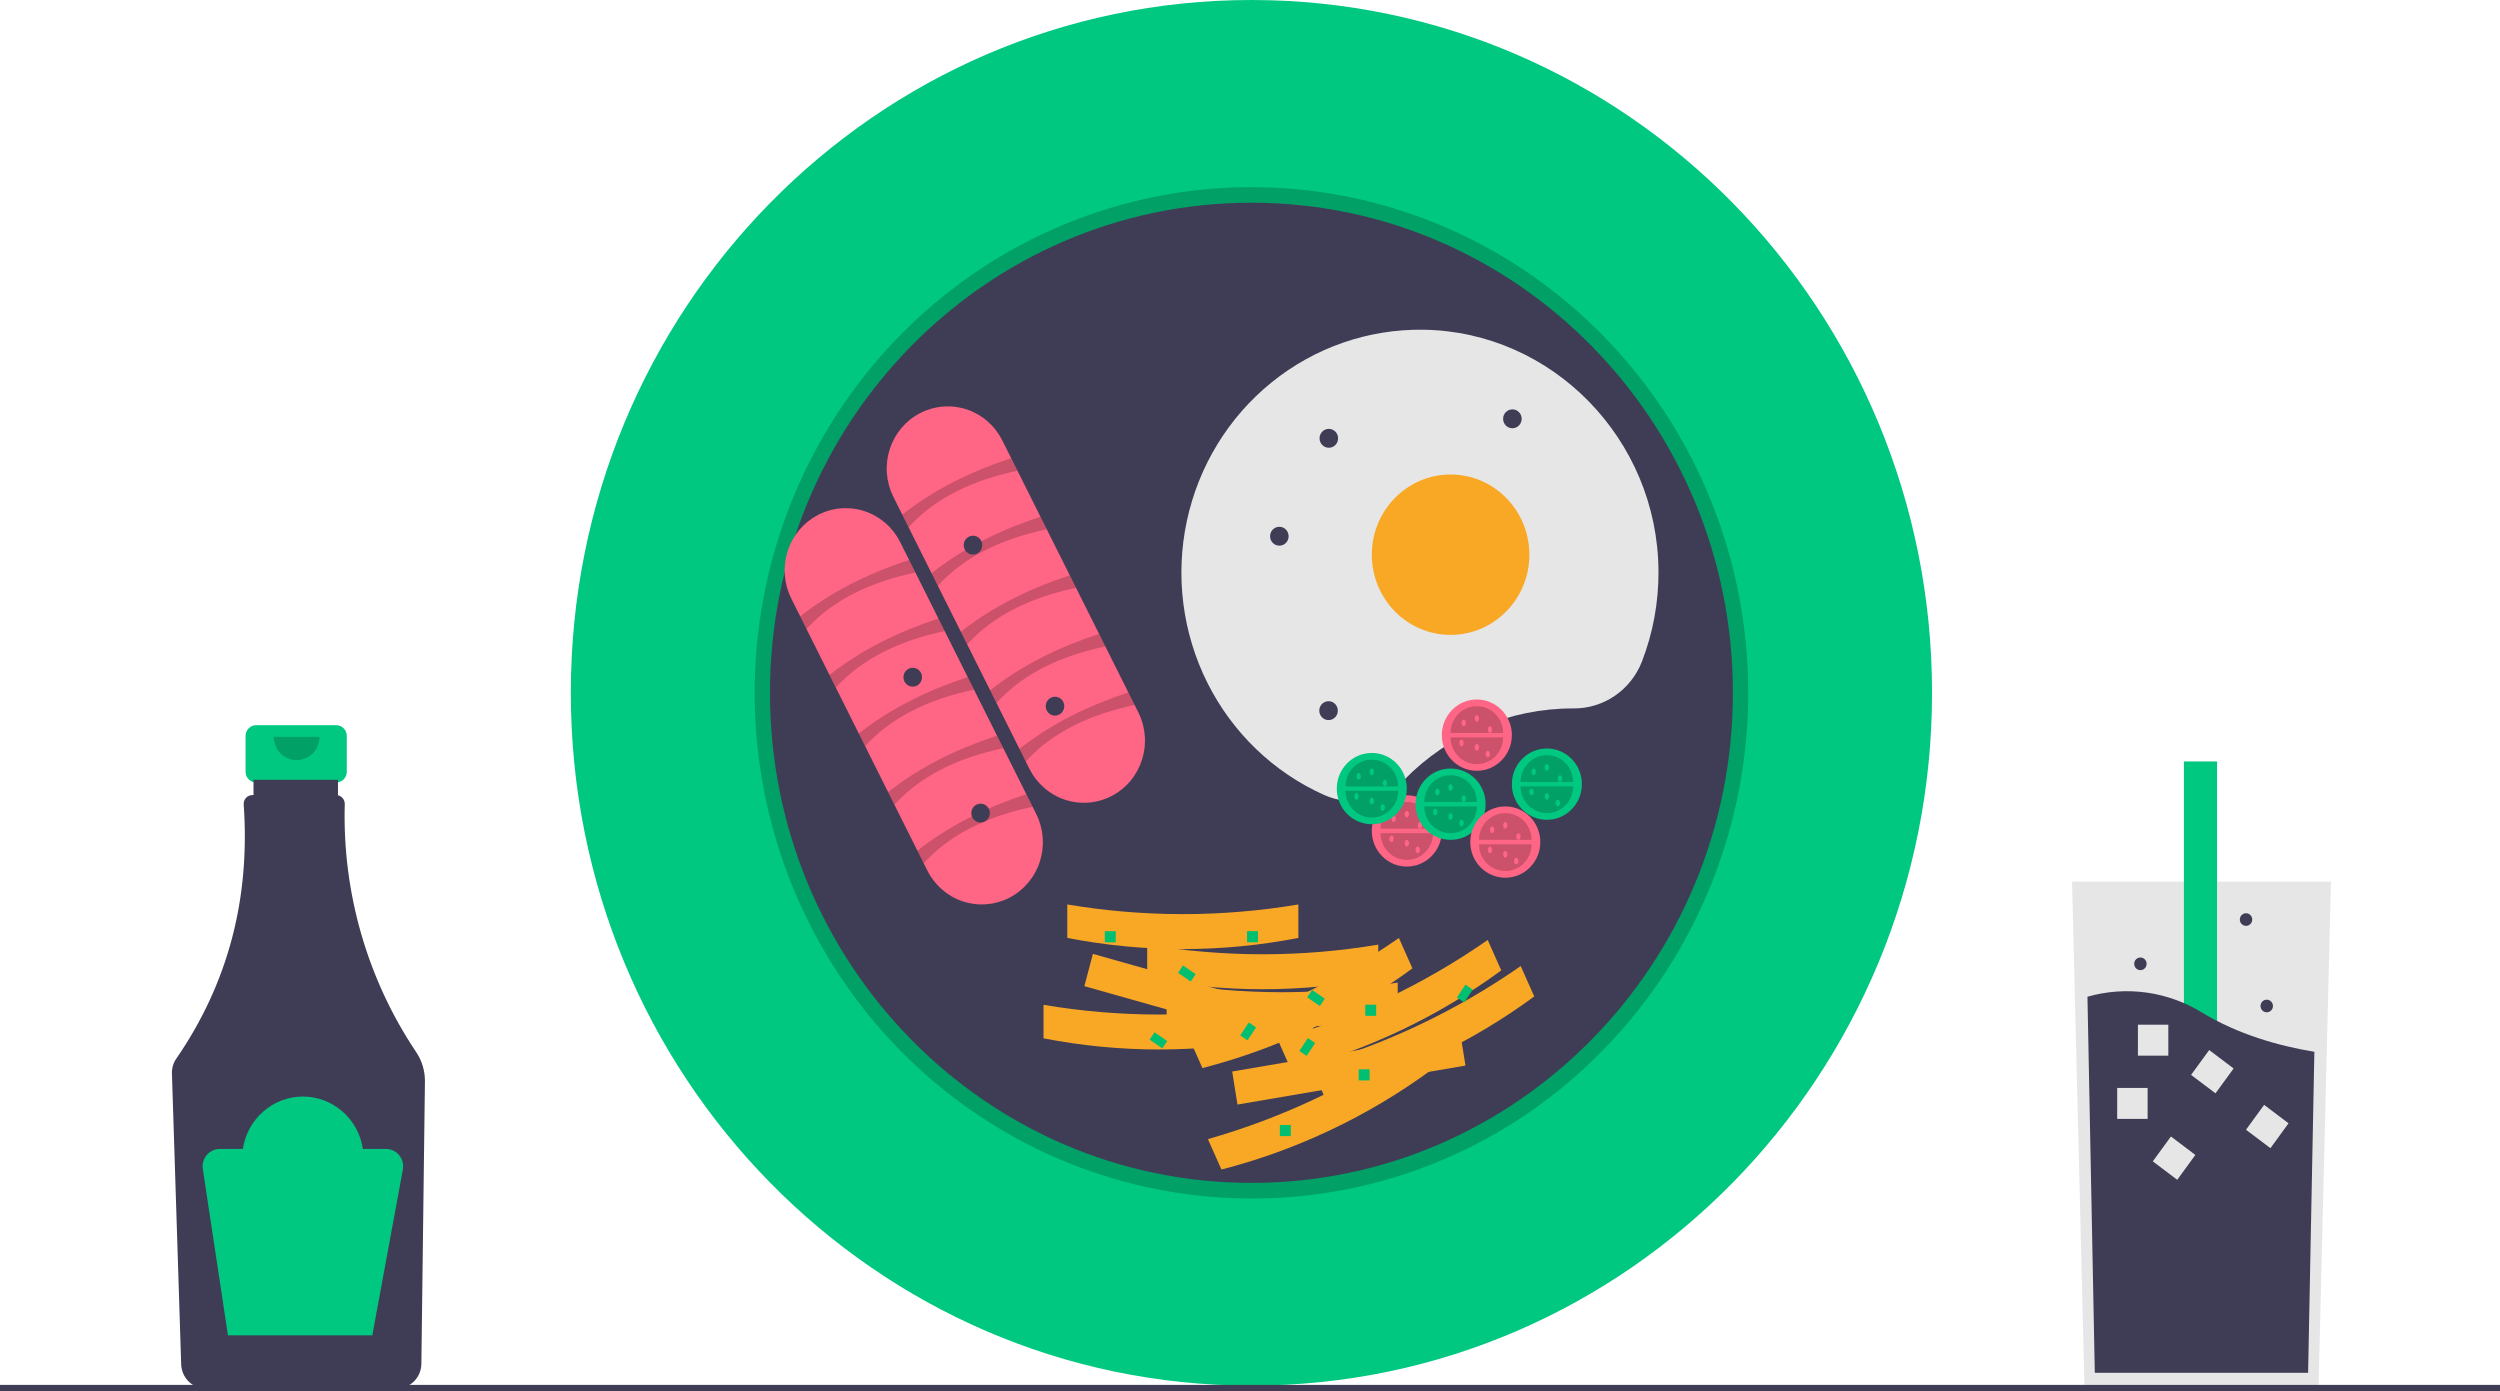 <svg width="115" height="64" viewBox="0 0 115 64" fill="none" xmlns="http://www.w3.org/2000/svg">
<g clip-path="url(#clip0_104_148)">
<path d="M15.464 33.358H11.784C11.655 33.358 11.53 33.41 11.439 33.503C11.348 33.596 11.296 33.723 11.296 33.855V35.499C11.296 35.631 11.348 35.757 11.439 35.85C11.53 35.943 11.655 35.996 11.784 35.996H12.394V38.459H14.854V35.996H15.464C15.594 35.996 15.718 35.943 15.809 35.85C15.901 35.757 15.952 35.631 15.952 35.499V33.855C15.952 33.723 15.901 33.596 15.809 33.503C15.718 33.41 15.594 33.358 15.464 33.358Z" fill="#00C880"/>
<path d="M19.151 48.407C16.897 45.05 15.744 41.053 15.859 36.988C15.861 36.894 15.831 36.803 15.774 36.729C15.717 36.655 15.637 36.603 15.547 36.583V35.872H11.661V36.573H11.607C11.552 36.573 11.498 36.584 11.448 36.607C11.397 36.629 11.352 36.662 11.315 36.703C11.278 36.743 11.249 36.792 11.231 36.844C11.213 36.897 11.206 36.953 11.21 37.009C11.516 41.354 10.482 45.251 8.108 48.699C7.971 48.897 7.901 49.135 7.909 49.377L8.334 62.759C8.344 63.058 8.467 63.341 8.677 63.549C8.887 63.758 9.169 63.875 9.462 63.877H18.254C18.551 63.875 18.835 63.755 19.046 63.542C19.256 63.33 19.378 63.042 19.383 62.74L19.547 49.746C19.552 49.269 19.413 48.802 19.151 48.407Z" fill="#3F3D56"/>
<path opacity="0.2" d="M14.697 33.894C14.697 34.178 14.586 34.45 14.389 34.651C14.191 34.852 13.924 34.965 13.645 34.965C13.365 34.965 13.098 34.852 12.9 34.651C12.703 34.45 12.592 34.178 12.592 33.894" fill="black"/>
<path d="M17.759 52.852H16.694C16.593 52.181 16.258 51.569 15.752 51.127C15.245 50.685 14.6 50.441 13.933 50.441C13.265 50.441 12.62 50.685 12.114 51.127C11.607 51.569 11.273 52.181 11.171 52.852H10.107C9.993 52.852 9.881 52.877 9.778 52.926C9.675 52.974 9.584 53.044 9.51 53.132C9.436 53.219 9.382 53.322 9.351 53.433C9.32 53.544 9.313 53.66 9.33 53.774L10.486 61.425H17.127L18.531 53.8C18.552 53.684 18.549 53.565 18.52 53.452C18.491 53.338 18.437 53.232 18.363 53.142C18.29 53.051 18.197 52.978 18.093 52.928C17.988 52.878 17.874 52.852 17.759 52.852Z" fill="#00C880"/>
<path d="M107.224 40.554L106.968 50.944L106.652 63.828H95.887L95.516 48.733L95.315 40.554H107.224Z" fill="#E6E6E6"/>
<path d="M101.984 35.027H100.46V55.585H101.984V35.027Z" fill="#00C880"/>
<path d="M106.461 48.383L106.173 63.15H96.361L96.023 45.849C96.907 45.596 97.833 45.531 98.743 45.658C99.652 45.786 100.526 46.102 101.31 46.589C102.95 47.576 104.792 48.107 106.461 48.383Z" fill="#3F3D56"/>
<path d="M98.79 50.045H97.391V51.469H98.79V50.045Z" fill="#E6E6E6"/>
<path d="M99.743 47.136H98.344V48.56H99.743V47.136Z" fill="#E6E6E6"/>
<path d="M102.746 49.15L101.623 48.302L100.789 49.445L101.913 50.293L102.746 49.15Z" fill="#E6E6E6"/>
<path d="M105.273 51.672L104.15 50.824L103.316 51.968L104.44 52.816L105.273 51.672Z" fill="#E6E6E6"/>
<path d="M100.986 53.127L99.863 52.279L99.029 53.422L100.153 54.271L100.986 53.127Z" fill="#E6E6E6"/>
<path d="M104.27 46.566C104.428 46.566 104.556 46.436 104.556 46.276C104.556 46.115 104.428 45.985 104.27 45.985C104.112 45.985 103.984 46.115 103.984 46.276C103.984 46.436 104.112 46.566 104.27 46.566Z" fill="#3F3D56"/>
<path d="M98.459 44.627C98.617 44.627 98.745 44.497 98.745 44.336C98.745 44.175 98.617 44.045 98.459 44.045C98.301 44.045 98.173 44.175 98.173 44.336C98.173 44.497 98.301 44.627 98.459 44.627Z" fill="#3F3D56"/>
<path d="M103.318 42.59C103.475 42.59 103.603 42.46 103.603 42.3C103.603 42.139 103.475 42.009 103.318 42.009C103.16 42.009 103.032 42.139 103.032 42.3C103.032 42.46 103.16 42.59 103.318 42.59Z" fill="#3F3D56"/>
<path d="M57.566 63.739C74.857 63.739 88.874 49.47 88.874 31.869C88.874 14.268 74.857 0 57.566 0C40.275 0 26.258 14.268 26.258 31.869C26.258 49.47 40.275 63.739 57.566 63.739Z" fill="#00C880"/>
<path opacity="0.2" d="M57.566 55.131C52.279 55.131 47.156 53.265 43.069 49.851C38.982 46.437 36.185 41.686 35.153 36.407C34.122 31.129 34.92 25.65 37.412 20.904C39.905 16.158 43.937 12.438 48.821 10.379C53.705 8.319 59.14 8.048 64.2 9.61C69.259 11.172 73.629 14.472 76.567 18.946C79.504 23.421 80.826 28.794 80.308 34.15C79.79 39.505 77.463 44.513 73.725 48.318C71.608 50.485 69.089 52.203 66.316 53.372C63.542 54.541 60.568 55.139 57.566 55.131ZM57.566 10.042C45.742 10.042 36.123 19.834 36.123 31.869C36.123 43.905 45.742 53.696 57.566 53.696C69.389 53.696 79.008 43.905 79.008 31.869C79.008 19.834 69.389 10.042 57.566 10.042Z" fill="black"/>
<path d="M57.566 54.414C69.797 54.414 79.713 44.32 79.713 31.869C79.713 19.419 69.797 9.325 57.566 9.325C45.334 9.325 35.419 19.419 35.419 31.869C35.419 44.32 45.334 54.414 57.566 54.414Z" fill="#3F3D56"/>
<path d="M41.095 22.855C40.927 22.52 40.826 22.155 40.797 21.78C40.767 21.405 40.811 21.028 40.925 20.671C41.039 20.313 41.221 19.982 41.461 19.696C41.701 19.41 41.994 19.175 42.323 19.004C42.652 18.834 43.011 18.731 43.38 18.701C43.748 18.672 44.118 18.717 44.469 18.833C44.82 18.95 45.146 19.136 45.426 19.38C45.707 19.625 45.937 19.923 46.105 20.258L52.362 32.766C52.53 33.1 52.631 33.466 52.66 33.84C52.69 34.215 52.646 34.592 52.532 34.95C52.418 35.308 52.236 35.639 51.996 35.925C51.756 36.211 51.463 36.446 51.134 36.616C50.805 36.787 50.446 36.89 50.078 36.919C49.709 36.948 49.339 36.904 48.988 36.787C48.637 36.671 48.312 36.485 48.031 36.24C47.75 35.996 47.52 35.697 47.352 35.362L41.095 22.855Z" fill="#FF6584"/>
<path opacity="0.2" d="M41.793 24.25L41.505 23.673C42.946 22.533 44.638 21.694 46.514 21.076L46.803 21.653C44.773 22.084 43.045 22.88 41.793 24.25Z" fill="black"/>
<path opacity="0.2" d="M43.141 26.944L42.852 26.367C44.293 25.227 45.986 24.388 47.862 23.77L48.15 24.347C46.12 24.777 44.393 25.574 43.141 26.944Z" fill="black"/>
<path opacity="0.2" d="M44.489 29.638L44.2 29.061C45.641 27.921 47.334 27.082 49.209 26.464L49.498 27.041C47.468 27.471 45.741 28.268 44.489 29.638Z" fill="black"/>
<path opacity="0.2" d="M45.836 32.332L45.547 31.754C46.989 30.614 48.681 29.776 50.557 29.158L50.846 29.735C48.816 30.165 47.089 30.962 45.836 32.332Z" fill="black"/>
<path opacity="0.2" d="M47.184 35.026L46.895 34.448C48.337 33.308 50.029 32.47 51.905 31.852L52.193 32.429C50.163 32.859 48.436 33.656 47.184 35.026Z" fill="black"/>
<path d="M36.401 27.537C36.233 27.202 36.132 26.837 36.102 26.462C36.073 26.087 36.117 25.711 36.231 25.353C36.345 24.995 36.527 24.664 36.767 24.378C37.007 24.092 37.3 23.858 37.629 23.687C37.958 23.516 38.317 23.413 38.685 23.384C39.053 23.355 39.424 23.399 39.775 23.516C40.126 23.632 40.451 23.818 40.732 24.063C41.013 24.307 41.243 24.605 41.41 24.941L47.668 37.448C48.005 38.124 48.065 38.909 47.834 39.63C47.603 40.351 47.101 40.949 46.437 41.293C45.773 41.637 45.002 41.699 44.294 41.465C43.585 41.231 42.997 40.72 42.658 40.045L36.401 27.537Z" fill="#FF6584"/>
<path opacity="0.2" d="M37.099 28.932L36.81 28.355C38.251 27.215 39.944 26.377 41.819 25.758L42.108 26.336C40.078 26.766 38.351 27.562 37.099 28.932Z" fill="black"/>
<path opacity="0.2" d="M38.447 31.626L38.158 31.049C39.599 29.909 41.292 29.071 43.167 28.452L43.456 29.029C41.426 29.46 39.699 30.256 38.447 31.626Z" fill="black"/>
<path opacity="0.2" d="M39.794 34.32L39.506 33.743C40.947 32.603 42.639 31.765 44.515 31.146L44.804 31.723C42.774 32.154 41.047 32.95 39.794 34.32Z" fill="black"/>
<path opacity="0.2" d="M41.142 37.014L40.853 36.437C42.294 35.297 43.987 34.458 45.863 33.84L46.151 34.417C44.121 34.848 42.394 35.644 41.142 37.014Z" fill="black"/>
<path opacity="0.2" d="M42.49 39.708L42.201 39.131C43.642 37.991 45.335 37.152 47.21 36.534L47.499 37.111C45.469 37.541 43.742 38.338 42.49 39.708Z" fill="black"/>
<path d="M72.364 32.587L72.384 32.587C73.058 32.593 73.718 32.391 74.278 32.01C74.838 31.628 75.272 31.083 75.523 30.446C76.04 29.117 76.3 27.698 76.29 26.268C76.255 20.216 71.418 15.251 65.473 15.167C62.941 15.131 60.474 15.987 58.492 17.591C56.509 19.194 55.133 21.446 54.595 23.965C54.057 26.484 54.391 29.114 55.541 31.411C56.691 33.707 58.586 35.528 60.904 36.565C61.517 36.841 62.197 36.922 62.856 36.798C63.515 36.674 64.121 36.35 64.596 35.868C65.614 34.827 66.825 34 68.158 33.437C69.491 32.874 70.921 32.585 72.364 32.587Z" fill="#E6E6E6"/>
<path d="M66.727 29.205C68.728 29.205 70.351 27.553 70.351 25.516C70.351 23.479 68.728 21.827 66.727 21.827C64.725 21.827 63.103 23.479 63.103 25.516C63.103 27.553 64.725 29.205 66.727 29.205Z" fill="#F9A825"/>
<path d="M58.85 25.101C59.086 25.101 59.277 24.907 59.277 24.667C59.277 24.427 59.086 24.232 58.85 24.232C58.614 24.232 58.423 24.427 58.423 24.667C58.423 24.907 58.614 25.101 58.85 25.101Z" fill="#3F3D56"/>
<path d="M44.757 25.511C44.992 25.511 45.184 25.317 45.184 25.076C45.184 24.837 44.992 24.642 44.757 24.642C44.521 24.642 44.33 24.837 44.33 25.076C44.33 25.317 44.521 25.511 44.757 25.511Z" fill="#3F3D56"/>
<path d="M61.126 20.597C61.361 20.597 61.553 20.403 61.553 20.163C61.553 19.923 61.361 19.728 61.126 19.728C60.89 19.728 60.699 19.923 60.699 20.163C60.699 20.403 60.89 20.597 61.126 20.597Z" fill="#3F3D56"/>
<path d="M61.114 33.124C61.349 33.124 61.54 32.929 61.54 32.689C61.54 32.449 61.349 32.255 61.114 32.255C60.878 32.255 60.687 32.449 60.687 32.689C60.687 32.929 60.878 33.124 61.114 33.124Z" fill="#3F3D56"/>
<path d="M69.57 19.7C69.805 19.7 69.997 19.505 69.997 19.265C69.997 19.025 69.805 18.831 69.57 18.831C69.334 18.831 69.143 19.025 69.143 19.265C69.143 19.505 69.334 19.7 69.57 19.7Z" fill="#3F3D56"/>
<path d="M41.986 31.587C42.222 31.587 42.413 31.392 42.413 31.152C42.413 30.912 42.222 30.718 41.986 30.718C41.751 30.718 41.559 30.912 41.559 31.152C41.559 31.392 41.751 31.587 41.986 31.587Z" fill="#3F3D56"/>
<path d="M45.107 37.838C45.343 37.838 45.534 37.643 45.534 37.403C45.534 37.163 45.343 36.968 45.107 36.968C44.871 36.968 44.68 37.163 44.68 37.403C44.68 37.643 44.871 37.838 45.107 37.838Z" fill="#3F3D56"/>
<path d="M64.713 39.862C65.603 39.862 66.324 39.128 66.324 38.223C66.324 37.317 65.603 36.583 64.713 36.583C63.824 36.583 63.103 37.317 63.103 38.223C63.103 39.128 63.824 39.862 64.713 39.862Z" fill="#FF6584"/>
<path opacity="0.2" d="M65.921 38.325C65.921 38.651 65.794 38.964 65.567 39.195C65.341 39.425 65.034 39.555 64.713 39.555C64.393 39.555 64.086 39.425 63.859 39.195C63.633 38.964 63.505 38.651 63.505 38.325" fill="black"/>
<path opacity="0.2" d="M63.505 38.12C63.505 37.794 63.633 37.481 63.859 37.251C64.086 37.02 64.393 36.891 64.713 36.891C65.034 36.891 65.341 37.02 65.567 37.251C65.794 37.481 65.921 37.794 65.921 38.12" fill="black"/>
<path d="M64.109 37.813C64.165 37.813 64.21 37.744 64.21 37.659C64.21 37.574 64.165 37.505 64.109 37.505C64.054 37.505 64.009 37.574 64.009 37.659C64.009 37.744 64.054 37.813 64.109 37.813Z" fill="#FF6584"/>
<path d="M64.713 37.608C64.769 37.608 64.814 37.539 64.814 37.454C64.814 37.369 64.769 37.3 64.713 37.3C64.658 37.3 64.613 37.369 64.613 37.454C64.613 37.539 64.658 37.608 64.713 37.608Z" fill="#FF6584"/>
<path d="M64.713 38.94C64.769 38.94 64.814 38.871 64.814 38.786C64.814 38.702 64.769 38.633 64.713 38.633C64.658 38.633 64.613 38.702 64.613 38.786C64.613 38.871 64.658 38.94 64.713 38.94Z" fill="#FF6584"/>
<path d="M65.317 38.12C65.373 38.12 65.418 38.051 65.418 37.967C65.418 37.882 65.373 37.813 65.317 37.813C65.262 37.813 65.217 37.882 65.217 37.967C65.217 38.051 65.262 38.12 65.317 38.12Z" fill="#FF6584"/>
<path d="M65.217 39.248C65.272 39.248 65.317 39.179 65.317 39.094C65.317 39.009 65.272 38.94 65.217 38.94C65.161 38.94 65.116 39.009 65.116 39.094C65.116 39.179 65.161 39.248 65.217 39.248Z" fill="#FF6584"/>
<path d="M64.009 38.735C64.064 38.735 64.109 38.666 64.109 38.581C64.109 38.497 64.064 38.428 64.009 38.428C63.953 38.428 63.908 38.497 63.908 38.581C63.908 38.666 63.953 38.735 64.009 38.735Z" fill="#FF6584"/>
<path d="M67.935 35.456C68.824 35.456 69.546 34.722 69.546 33.816C69.546 32.911 68.824 32.177 67.935 32.177C67.045 32.177 66.324 32.911 66.324 33.816C66.324 34.722 67.045 35.456 67.935 35.456Z" fill="#FF6584"/>
<path opacity="0.2" d="M69.143 33.919C69.143 34.245 69.016 34.558 68.789 34.788C68.562 35.019 68.255 35.149 67.935 35.149C67.614 35.149 67.307 35.019 67.081 34.788C66.854 34.558 66.727 34.245 66.727 33.919" fill="black"/>
<path opacity="0.2" d="M66.727 33.714C66.727 33.388 66.854 33.075 67.081 32.844C67.307 32.614 67.614 32.484 67.935 32.484C68.255 32.484 68.562 32.614 68.789 32.844C69.016 33.075 69.143 33.388 69.143 33.714" fill="black"/>
<path d="M67.331 33.407C67.386 33.407 67.431 33.338 67.431 33.253C67.431 33.168 67.386 33.099 67.331 33.099C67.275 33.099 67.23 33.168 67.23 33.253C67.23 33.338 67.275 33.407 67.331 33.407Z" fill="#FF6584"/>
<path d="M67.935 33.202C67.99 33.202 68.035 33.133 68.035 33.048C68.035 32.963 67.99 32.894 67.935 32.894C67.879 32.894 67.834 32.963 67.834 33.048C67.834 33.133 67.879 33.202 67.935 33.202Z" fill="#FF6584"/>
<path d="M67.935 34.534C67.99 34.534 68.035 34.465 68.035 34.38C68.035 34.295 67.99 34.226 67.935 34.226C67.879 34.226 67.834 34.295 67.834 34.38C67.834 34.465 67.879 34.534 67.935 34.534Z" fill="#FF6584"/>
<path d="M68.539 33.714C68.594 33.714 68.639 33.645 68.639 33.56C68.639 33.475 68.594 33.407 68.539 33.407C68.483 33.407 68.438 33.475 68.438 33.56C68.438 33.645 68.483 33.714 68.539 33.714Z" fill="#FF6584"/>
<path d="M68.438 34.841C68.494 34.841 68.539 34.772 68.539 34.688C68.539 34.603 68.494 34.534 68.438 34.534C68.382 34.534 68.338 34.603 68.338 34.688C68.338 34.772 68.382 34.841 68.438 34.841Z" fill="#FF6584"/>
<path d="M67.23 34.329C67.286 34.329 67.331 34.26 67.331 34.175C67.331 34.09 67.286 34.021 67.23 34.021C67.174 34.021 67.129 34.09 67.129 34.175C67.129 34.26 67.174 34.329 67.23 34.329Z" fill="#FF6584"/>
<path d="M71.156 37.71C72.046 37.71 72.767 36.976 72.767 36.071C72.767 35.165 72.046 34.431 71.156 34.431C70.267 34.431 69.546 35.165 69.546 36.071C69.546 36.976 70.267 37.71 71.156 37.71Z" fill="#00C880"/>
<path opacity="0.2" d="M72.364 36.173C72.364 36.499 72.237 36.812 72.01 37.043C71.784 37.273 71.477 37.403 71.156 37.403C70.836 37.403 70.528 37.273 70.302 37.043C70.075 36.812 69.948 36.499 69.948 36.173" fill="black"/>
<path opacity="0.2" d="M69.948 35.968C69.948 35.642 70.075 35.33 70.302 35.099C70.528 34.868 70.836 34.739 71.156 34.739C71.477 34.739 71.784 34.868 72.01 35.099C72.237 35.33 72.364 35.642 72.364 35.968" fill="black"/>
<path d="M70.552 35.661C70.608 35.661 70.653 35.592 70.653 35.507C70.653 35.422 70.608 35.353 70.552 35.353C70.496 35.353 70.451 35.422 70.451 35.507C70.451 35.592 70.496 35.661 70.552 35.661Z" fill="#00C880"/>
<path d="M71.156 35.456C71.212 35.456 71.257 35.387 71.257 35.302C71.257 35.217 71.212 35.149 71.156 35.149C71.101 35.149 71.055 35.217 71.055 35.302C71.055 35.387 71.101 35.456 71.156 35.456Z" fill="#00C880"/>
<path d="M71.156 36.788C71.212 36.788 71.257 36.719 71.257 36.635C71.257 36.55 71.212 36.481 71.156 36.481C71.101 36.481 71.055 36.55 71.055 36.635C71.055 36.719 71.101 36.788 71.156 36.788Z" fill="#00C880"/>
<path d="M71.76 35.968C71.816 35.968 71.861 35.9 71.861 35.815C71.861 35.73 71.816 35.661 71.76 35.661C71.705 35.661 71.659 35.73 71.659 35.815C71.659 35.9 71.705 35.968 71.76 35.968Z" fill="#00C880"/>
<path d="M71.659 37.096C71.715 37.096 71.76 37.027 71.76 36.942C71.76 36.857 71.715 36.788 71.659 36.788C71.604 36.788 71.559 36.857 71.559 36.942C71.559 37.027 71.604 37.096 71.659 37.096Z" fill="#00C880"/>
<path d="M70.451 36.583C70.507 36.583 70.552 36.514 70.552 36.429C70.552 36.345 70.507 36.276 70.451 36.276C70.396 36.276 70.351 36.345 70.351 36.429C70.351 36.514 70.396 36.583 70.451 36.583Z" fill="#00C880"/>
<path d="M63.103 37.915C63.992 37.915 64.713 37.181 64.713 36.276C64.713 35.37 63.992 34.636 63.103 34.636C62.213 34.636 61.492 35.37 61.492 36.276C61.492 37.181 62.213 37.915 63.103 37.915Z" fill="#00C880"/>
<path opacity="0.2" d="M64.311 36.378C64.311 36.704 64.183 37.017 63.957 37.248C63.73 37.478 63.423 37.608 63.103 37.608C62.782 37.608 62.475 37.478 62.248 37.248C62.022 37.017 61.895 36.704 61.895 36.378" fill="black"/>
<path opacity="0.2" d="M61.895 36.173C61.895 35.847 62.022 35.534 62.248 35.304C62.475 35.073 62.782 34.944 63.103 34.944C63.423 34.944 63.73 35.073 63.957 35.304C64.183 35.534 64.311 35.847 64.311 36.173" fill="black"/>
<path d="M62.499 35.866C62.554 35.866 62.599 35.797 62.599 35.712C62.599 35.627 62.554 35.559 62.499 35.559C62.443 35.559 62.398 35.627 62.398 35.712C62.398 35.797 62.443 35.866 62.499 35.866Z" fill="#00C880"/>
<path d="M63.103 35.661C63.158 35.661 63.203 35.592 63.203 35.507C63.203 35.422 63.158 35.353 63.103 35.353C63.047 35.353 63.002 35.422 63.002 35.507C63.002 35.592 63.047 35.661 63.103 35.661Z" fill="#00C880"/>
<path d="M63.103 36.993C63.158 36.993 63.203 36.924 63.203 36.839C63.203 36.755 63.158 36.686 63.103 36.686C63.047 36.686 63.002 36.755 63.002 36.839C63.002 36.924 63.047 36.993 63.103 36.993Z" fill="#00C880"/>
<path d="M63.707 36.173C63.762 36.173 63.807 36.105 63.807 36.02C63.807 35.935 63.762 35.866 63.707 35.866C63.651 35.866 63.606 35.935 63.606 36.02C63.606 36.105 63.651 36.173 63.707 36.173Z" fill="#00C880"/>
<path d="M63.606 37.3C63.662 37.3 63.707 37.232 63.707 37.147C63.707 37.062 63.662 36.993 63.606 36.993C63.55 36.993 63.505 37.062 63.505 37.147C63.505 37.232 63.55 37.3 63.606 37.3Z" fill="#00C880"/>
<path d="M62.398 36.788C62.453 36.788 62.499 36.719 62.499 36.635C62.499 36.55 62.453 36.481 62.398 36.481C62.342 36.481 62.297 36.55 62.297 36.635C62.297 36.719 62.342 36.788 62.398 36.788Z" fill="#00C880"/>
<path d="M66.727 38.633C67.616 38.633 68.338 37.899 68.338 36.993C68.338 36.088 67.616 35.353 66.727 35.353C65.837 35.353 65.116 36.088 65.116 36.993C65.116 37.899 65.837 38.633 66.727 38.633Z" fill="#00C880"/>
<path opacity="0.2" d="M67.935 37.096C67.935 37.257 67.903 37.417 67.843 37.566C67.782 37.715 67.693 37.851 67.581 37.965C67.469 38.079 67.336 38.17 67.189 38.232C67.042 38.294 66.885 38.325 66.727 38.325C66.568 38.325 66.411 38.294 66.264 38.232C66.118 38.17 65.985 38.079 65.873 37.965C65.76 37.851 65.671 37.715 65.611 37.566C65.55 37.417 65.519 37.257 65.519 37.096" fill="black"/>
<path opacity="0.2" d="M65.519 36.891C65.519 36.729 65.55 36.569 65.611 36.42C65.671 36.271 65.76 36.135 65.873 36.021C65.985 35.907 66.118 35.816 66.264 35.755C66.411 35.693 66.568 35.661 66.727 35.661C66.885 35.661 67.042 35.693 67.189 35.755C67.336 35.816 67.469 35.907 67.581 36.021C67.693 36.135 67.782 36.271 67.843 36.42C67.903 36.569 67.935 36.729 67.935 36.891" fill="black"/>
<path d="M66.123 36.583C66.178 36.583 66.223 36.514 66.223 36.429C66.223 36.345 66.178 36.276 66.123 36.276C66.067 36.276 66.022 36.345 66.022 36.429C66.022 36.514 66.067 36.583 66.123 36.583Z" fill="#00C880"/>
<path d="M66.727 36.378C66.782 36.378 66.827 36.309 66.827 36.225C66.827 36.14 66.782 36.071 66.727 36.071C66.671 36.071 66.626 36.14 66.626 36.225C66.626 36.309 66.671 36.378 66.727 36.378Z" fill="#00C880"/>
<path d="M66.727 37.71C66.782 37.71 66.827 37.642 66.827 37.557C66.827 37.472 66.782 37.403 66.727 37.403C66.671 37.403 66.626 37.472 66.626 37.557C66.626 37.642 66.671 37.71 66.727 37.71Z" fill="#00C880"/>
<path d="M67.331 36.891C67.386 36.891 67.431 36.822 67.431 36.737C67.431 36.652 67.386 36.583 67.331 36.583C67.275 36.583 67.23 36.652 67.23 36.737C67.23 36.822 67.275 36.891 67.331 36.891Z" fill="#00C880"/>
<path d="M67.23 38.018C67.286 38.018 67.331 37.949 67.331 37.864C67.331 37.779 67.286 37.71 67.23 37.71C67.174 37.71 67.129 37.779 67.129 37.864C67.129 37.949 67.174 38.018 67.23 38.018Z" fill="#00C880"/>
<path d="M66.022 37.505C66.078 37.505 66.123 37.437 66.123 37.352C66.123 37.267 66.078 37.198 66.022 37.198C65.966 37.198 65.921 37.267 65.921 37.352C65.921 37.437 65.966 37.505 66.022 37.505Z" fill="#00C880"/>
<path d="M69.243 40.375C70.133 40.375 70.854 39.641 70.854 38.735C70.854 37.83 70.133 37.096 69.243 37.096C68.354 37.096 67.633 37.83 67.633 38.735C67.633 39.641 68.354 40.375 69.243 40.375Z" fill="#FF6584"/>
<path opacity="0.2" d="M70.451 38.838C70.451 39.164 70.324 39.477 70.098 39.707C69.871 39.938 69.564 40.067 69.243 40.067C68.923 40.067 68.616 39.938 68.389 39.707C68.163 39.477 68.035 39.164 68.035 38.838" fill="black"/>
<path opacity="0.2" d="M68.035 38.633C68.035 38.307 68.163 37.994 68.389 37.763C68.616 37.533 68.923 37.403 69.243 37.403C69.564 37.403 69.871 37.533 70.098 37.763C70.324 37.994 70.451 38.307 70.451 38.633" fill="black"/>
<path d="M68.639 38.325C68.695 38.325 68.74 38.257 68.74 38.172C68.74 38.087 68.695 38.018 68.639 38.018C68.584 38.018 68.539 38.087 68.539 38.172C68.539 38.257 68.584 38.325 68.639 38.325Z" fill="#FF6584"/>
<path d="M69.243 38.12C69.299 38.12 69.344 38.051 69.344 37.967C69.344 37.882 69.299 37.813 69.243 37.813C69.188 37.813 69.143 37.882 69.143 37.967C69.143 38.051 69.188 38.12 69.243 38.12Z" fill="#FF6584"/>
<path d="M69.243 39.453C69.299 39.453 69.344 39.384 69.344 39.299C69.344 39.214 69.299 39.145 69.243 39.145C69.188 39.145 69.143 39.214 69.143 39.299C69.143 39.384 69.188 39.453 69.243 39.453Z" fill="#FF6584"/>
<path d="M69.847 38.633C69.903 38.633 69.948 38.564 69.948 38.479C69.948 38.394 69.903 38.325 69.847 38.325C69.792 38.325 69.747 38.394 69.747 38.479C69.747 38.564 69.792 38.633 69.847 38.633Z" fill="#FF6584"/>
<path d="M69.747 39.76C69.802 39.76 69.847 39.691 69.847 39.606C69.847 39.521 69.802 39.453 69.747 39.453C69.691 39.453 69.646 39.521 69.646 39.606C69.646 39.691 69.691 39.76 69.747 39.76Z" fill="#FF6584"/>
<path d="M68.539 39.248C68.594 39.248 68.639 39.179 68.639 39.094C68.639 39.009 68.594 38.94 68.539 38.94C68.483 38.94 68.438 39.009 68.438 39.094C68.438 39.179 68.483 39.248 68.539 39.248Z" fill="#FF6584"/>
<path d="M48.53 32.919C48.766 32.919 48.957 32.724 48.957 32.484C48.957 32.244 48.766 32.05 48.53 32.05C48.294 32.05 48.103 32.244 48.103 32.484C48.103 32.724 48.294 32.919 48.53 32.919Z" fill="#3F3D56"/>
<path d="M60.135 48.259L49.881 45.364L50.274 43.879L60.528 46.774L60.135 48.259Z" fill="#F9A825"/>
<path d="M58.632 47.763C55.12 48.447 51.514 48.447 48.002 47.763V46.223C51.521 46.817 55.112 46.817 58.632 46.223V47.763Z" fill="#F9A825"/>
<path d="M59.724 43.144C56.213 43.828 52.606 43.828 49.095 43.144V41.605C52.614 42.198 56.205 42.198 59.724 41.605V43.144Z" fill="#F9A825"/>
<path d="M63.4 44.991C59.889 45.676 56.282 45.676 52.771 44.991V43.452C56.29 44.045 59.881 44.045 63.4 43.452V44.991Z" fill="#F9A825"/>
<path d="M64.294 46.736C60.783 47.42 57.176 47.42 53.665 46.736V45.197C57.184 45.79 60.775 45.79 64.294 45.197V46.736Z" fill="#F9A825"/>
<path d="M67.411 49.016L56.924 50.809L56.681 49.29L67.168 47.497L67.411 49.016Z" fill="#F9A825"/>
<path d="M65.845 49.213C62.937 51.347 59.66 52.903 56.186 53.799L55.564 52.4C59.008 51.418 62.27 49.869 65.222 47.815L65.845 49.213Z" fill="#F9A825"/>
<path d="M64.971 44.545C62.063 46.679 58.787 48.234 55.312 49.131L54.69 47.732C58.134 46.75 61.397 45.201 64.349 43.147L64.971 44.545Z" fill="#F9A825"/>
<path d="M69.057 44.638C66.15 46.772 62.873 48.327 59.399 49.224L58.777 47.825C62.221 46.843 65.483 45.294 68.435 43.239L69.057 44.638Z" fill="#F9A825"/>
<path d="M70.575 45.838C67.668 47.971 64.391 49.527 60.916 50.424L60.294 49.025C63.738 48.043 67.001 46.494 69.953 44.439L70.575 45.838Z" fill="#F9A825"/>
<path d="M57.868 42.834H57.364V43.346H57.868V42.834Z" fill="#00BF71"/>
<path d="M59.378 51.749H58.874V52.262H59.378V51.749Z" fill="#00BF71"/>
<path d="M51.324 42.834H50.821V43.346H51.324V42.834Z" fill="#00BF71"/>
<path d="M63.002 49.188H62.499V49.7H63.002V49.188Z" fill="#00BF71"/>
<path d="M63.304 46.216H62.801V46.728H63.304V46.216Z" fill="#00BF71"/>
<path d="M55.001 44.813L54.417 44.41L54.191 44.749L54.775 45.152L55.001 44.813Z" fill="#00BF71"/>
<path d="M60.94 45.94L60.357 45.537L60.131 45.877L60.714 46.279L60.94 45.94Z" fill="#00BF71"/>
<path d="M53.692 47.887L53.109 47.484L52.883 47.824L53.466 48.226L53.692 47.887Z" fill="#00BF71"/>
<path d="M57.384 47.857L57.779 47.264L57.446 47.034L57.05 47.627L57.384 47.857Z" fill="#00BF71"/>
<path d="M60.102 48.575L60.497 47.981L60.164 47.751L59.769 48.344L60.102 48.575Z" fill="#00BF71"/>
<path d="M67.351 46.115L67.746 45.522L67.413 45.291L67.017 45.885L67.351 46.115Z" fill="#00BF71"/>
<path d="M115 63.705H0V64H115V63.705Z" fill="#3F3D56"/>
</g>
<defs>
<clipPath id="clip0_104_148">
<rect width="115" height="64" fill="white"/>
</clipPath>
</defs>
</svg>
